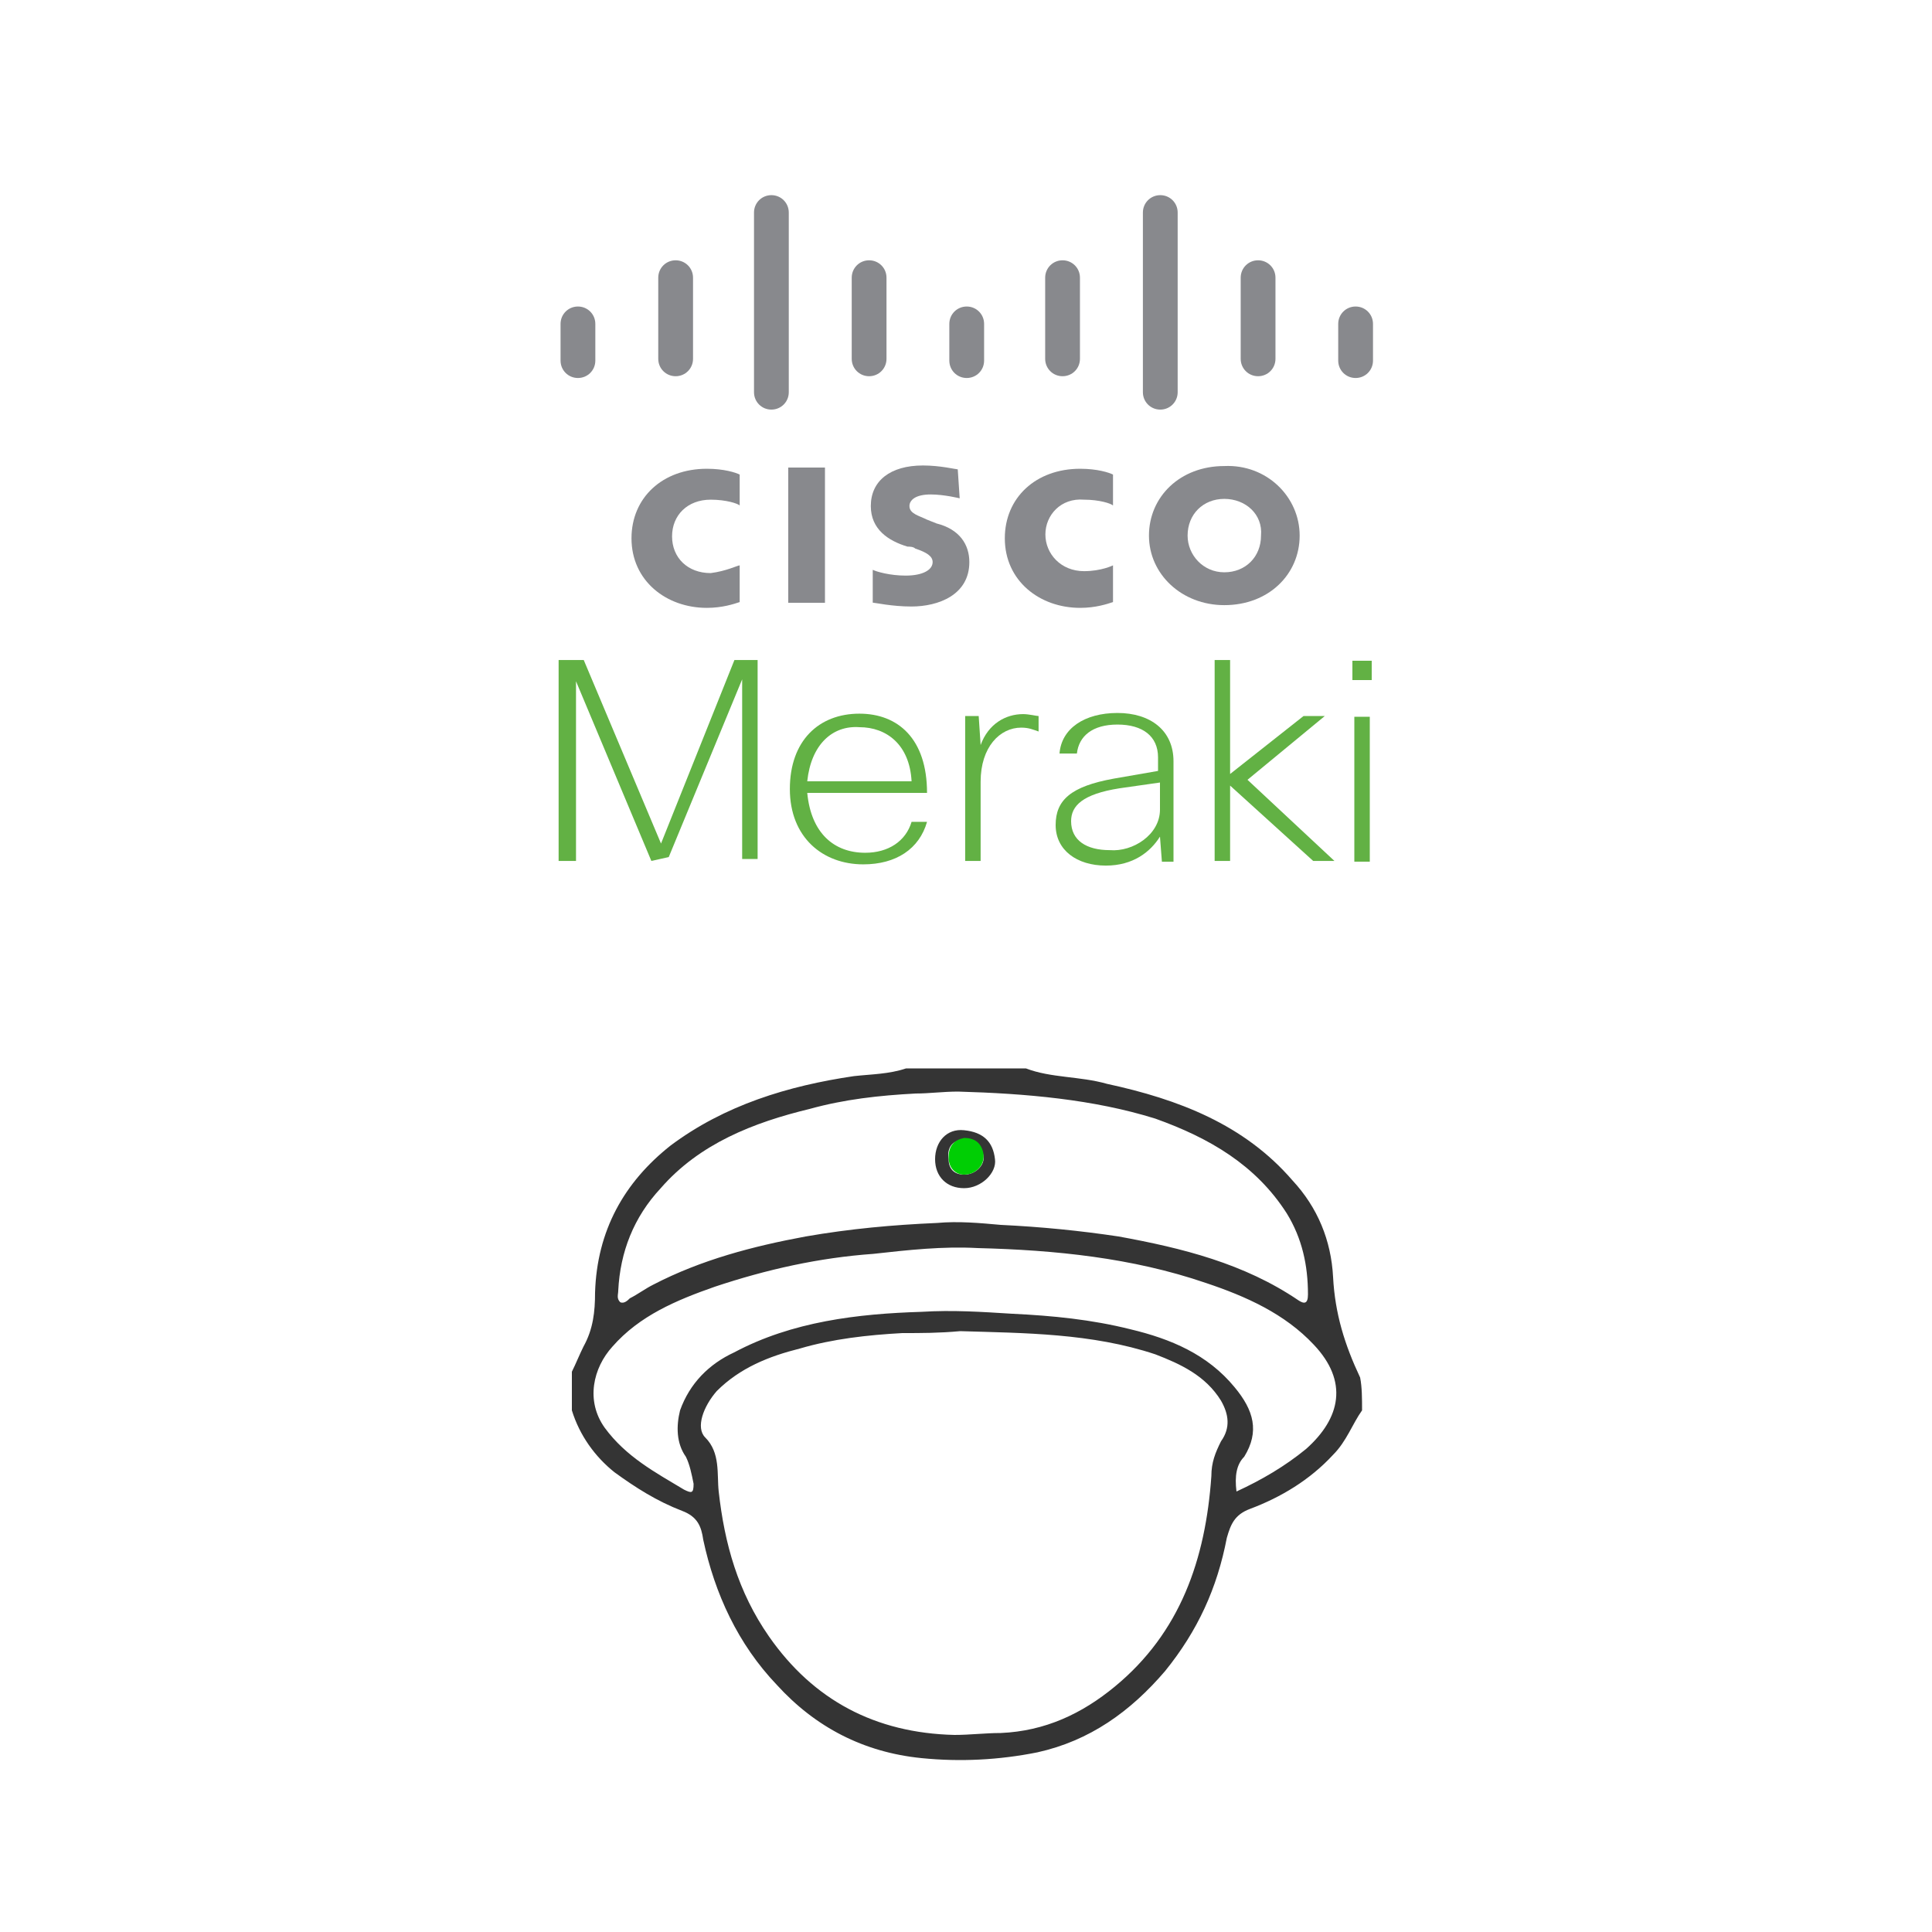 <?xml version="1.0" encoding="utf-8"?>
<!-- Generator: Adobe Illustrator 27.2.0, SVG Export Plug-In . SVG Version: 6.00 Build 0)  -->
<svg version="1.1" id="Layer_1" xmlns="http://www.w3.org/2000/svg" xmlns:xlink="http://www.w3.org/1999/xlink" x="0px" y="0px"
	 viewBox="0 0 100 100" style="enable-background:new 0 0 100 100;" xml:space="preserve">
<style type="text/css">
	.st0{fill:#88898D;}
	.st1{fill:#62B144;}
	.st2{fill:#343434;}
	.st3{fill:#00CE04;}
</style>
<g>
	<g>
		<g transform="translate(41.309 23.263)">
			<path class="st0" d="M16.3,2.9c-0.1-0.1-0.7-0.3-1.5-0.3c-1.2-0.1-2,0.8-2,1.8s0.8,1.9,2,1.9c0.9,0,1.5-0.3,1.5-0.3v1.9
				c-0.3,0.1-0.9,0.3-1.7,0.3c-2.1,0-3.9-1.4-3.9-3.6c0-2.1,1.6-3.6,3.9-3.6c0.9,0,1.5,0.2,1.7,0.3V2.9z"/>
		</g>
		<g transform="translate(21.186 23.263)">
			<path class="st0" d="M17.1,2.9c-0.1-0.1-0.7-0.3-1.5-0.3c-1.2,0-2,0.8-2,1.9s0.8,1.9,2,1.9C16.4,6.3,17,6,17.1,6v1.9
				c-0.3,0.1-0.9,0.3-1.7,0.3c-2.1,0-3.9-1.4-3.9-3.6c0-2.1,1.6-3.6,3.9-3.6c0.9,0,1.5,0.2,1.7,0.3V2.9z"/>
		</g>
		<g transform="translate(47.37 23.622)">
			<path class="st0" d="M16,2.2c-1.1,0-1.9,0.8-1.9,1.9c0,1,0.8,1.9,1.9,1.9s1.9-0.8,1.9-1.9C18,3,17.1,2.2,16,2.2 M19.9,4.1
				c0,2-1.6,3.6-3.9,3.6c-2.2,0-3.9-1.6-3.9-3.6c0-2,1.6-3.6,3.9-3.6C18.2,0.4,19.9,2.1,19.9,4.1"/>
		</g>
		<g transform="translate(33.073 23.693)">
			<path class="st0" d="M16.6,2.1c0,0-0.8-0.2-1.5-0.2c-0.8,0-1.1,0.3-1.1,0.6c0,0.4,0.5,0.5,0.9,0.7l0.5,0.2c1.2,0.3,1.7,1.1,1.7,2
				c0,1.7-1.6,2.3-3,2.3c-1,0-1.9-0.2-2-0.2V5.8c0.2,0.1,0.9,0.3,1.7,0.3c0.9,0,1.4-0.3,1.4-0.7c0-0.3-0.3-0.5-0.9-0.7
				c-0.1-0.1-0.3-0.1-0.4-0.1c-1-0.3-1.9-0.9-1.9-2.1c0-1.3,1-2.1,2.7-2.1c0.9,0,1.7,0.2,1.8,0.2L16.6,2.1L16.6,2.1z"/>
		</g>
		<g transform="translate(13.314 33.165)">
			<path class="st0" d="M17.5-16.4c0-0.5-0.4-0.9-0.9-0.9s-0.9,0.4-0.9,0.9v1.9c0,0.5,0.4,0.9,0.9,0.9s0.9-0.4,0.9-0.9V-16.4z"/>
		</g>
		<g transform="translate(18.571 35.673)">
			<path class="st0" d="M17.3-21.3c0-0.5-0.4-0.9-0.9-0.9s-0.9,0.4-0.9,0.9v4.2c0,0.5,0.4,0.9,0.9,0.9s0.9-0.4,0.9-0.9V-21.3z"/>
		</g>
		<g transform="translate(23.827 39.101)">
			<path class="st0" d="M17-28.1c0-0.5-0.4-0.9-0.9-0.9c-0.5,0-0.9,0.4-0.9,0.9v9.3c0,0.5,0.4,0.9,0.9,0.9c0.5,0,0.9-0.4,0.9-0.9
				C17-18.9,17-28.1,17-28.1z"/>
		</g>
		<g transform="translate(29.085 35.673)">
			<path class="st0" d="M16.8-21.3c0-0.5-0.4-0.9-0.9-0.9S15-21.8,15-21.3v4.2c0,0.5,0.4,0.9,0.9,0.9c0.5,0,0.9-0.4,0.9-0.9
				L16.8-21.3L16.8-21.3z"/>
		</g>
		<g transform="translate(34.337 33.165)">
			<path class="st0" d="M16.6-16.4c0-0.5-0.4-0.9-0.9-0.9c-0.5,0-0.9,0.4-0.9,0.9v1.9c0,0.5,0.4,0.9,0.9,0.9c0.5,0,0.9-0.4,0.9-0.9
				V-16.4z"/>
		</g>
		<g transform="translate(39.598 35.673)">
			<path class="st0" d="M16.3-21.3c0-0.5-0.4-0.9-0.9-0.9c-0.5,0-0.9,0.4-0.9,0.9v4.2c0,0.5,0.4,0.9,0.9,0.9s0.9-0.4,0.9-0.9
				L16.3-21.3L16.3-21.3z"/>
		</g>
		<g transform="translate(44.856 39.101)">
			<path class="st0" d="M16.1-28.1c0-0.5-0.4-0.9-0.9-0.9c-0.5,0-0.9,0.4-0.9,0.9v9.3c0,0.5,0.4,0.9,0.9,0.9c0.5,0,0.9-0.4,0.9-0.9
				V-28.1z"/>
		</g>
		<g transform="translate(50.118 35.673)">
			<path class="st0" d="M15.9-21.3c0-0.5-0.4-0.9-0.9-0.9c-0.5,0-0.9,0.4-0.9,0.9v4.2c0,0.5,0.4,0.9,0.9,0.9s0.9-0.4,0.9-0.9V-21.3z
				"/>
		</g>
		<g transform="translate(55.366 33.165)">
			<path class="st0" d="M15.7-16.4c0-0.5-0.4-0.9-0.9-0.9c-0.5,0-0.9,0.4-0.9,0.9v1.9c0,0.5,0.4,0.9,0.9,0.9c0.5,0,0.9-0.4,0.9-0.9
				V-16.4z"/>
		</g>
		<path class="st0" d="M42.7,31.2h-1.9v-7h1.9V31.2z"/>
	</g>
	<g>
		<g transform="translate(75.414 18.062)">
			<path class="st1" d="M-41.7,26.5l-3.9-9.3v9.3h-0.9V16.1h1.3l4,9.5l3.8-9.5h1.2v10.3h-0.8v-9.3l-3.8,9.2L-41.7,26.5L-41.7,26.5z"
				/>
		</g>
		<g transform="translate(96.783 21.139)">
			<path class="st1" d="M-48.8,21.4c-0.4,1.4-1.6,2.2-3.3,2.2c-2.1,0-3.8-1.4-3.8-3.9s1.5-3.9,3.6-3.9c2,0,3.5,1.3,3.5,4.1H-55
				C-54.8,22-53.6,23-52,23c1.2,0,2.1-0.6,2.4-1.6C-49.7,21.4-48.8,21.4-48.8,21.4z M-55,19.3h5.4c-0.1-1.9-1.3-2.8-2.7-2.8
				C-53.7,16.4-54.8,17.4-55,19.3"/>
		</g>
		<g transform="translate(99.857 18.062)">
			<path class="st1" d="M-49.9,26.5V19h0.7l0.1,1.5c0.4-1.1,1.3-1.6,2.2-1.6c0.3,0,0.7,0.1,0.8,0.1v0.8c-0.3-0.1-0.5-0.2-0.9-0.2
				c-1.1,0-2.1,1-2.1,2.8v4.1L-49.9,26.5z"/>
		</g>
		<g transform="translate(107.14 26.403)">
			<path class="st1" d="M-52.3,12.6c0.1-1.3,1.3-2.1,3-2.1c1.7,0,2.9,0.9,2.9,2.5v5.2H-47l-0.1-1.3c-0.5,0.8-1.4,1.5-2.8,1.5
				c-1.5,0-2.6-0.8-2.6-2.1c0-1.3,0.8-2,3-2.4l2.3-0.4v-0.7c0-1.1-0.8-1.7-2.1-1.7c-1.3,0-2,0.6-2.1,1.5L-52.3,12.6L-52.3,12.6z
				 M-47.1,15.5v-1.4l-2.1,0.3c-1.9,0.3-2.5,0.9-2.5,1.7c0,1,0.8,1.5,2,1.5C-48.5,17.7-47.1,16.8-47.1,15.5"/>
		</g>
		<g transform="translate(119.27 18.062)">
			<path class="st1" d="M-56.4,26.5V16.1h0.8v5.9l3.8-3h1.1l-4,3.3l4.5,4.2h-1.1l-4.3-3.9v3.9L-56.4,26.5L-56.4,26.5z"/>
		</g>
		<path class="st1" d="M70,34.2h1v1h-1V34.2z M70.1,37.1h0.8v7.5h-0.8V37.1z"/>
	</g>
</g>
<g id="NRCfB3.tif">
	<g>
		<path class="st2" d="M70.5,73c-0.5,0.7-0.8,1.6-1.5,2.3c-1.2,1.3-2.7,2.2-4.3,2.8c-0.8,0.3-1,0.8-1.2,1.5
			c-0.5,2.6-1.5,4.8-3.2,6.9c-1.8,2.1-3.9,3.6-6.6,4.2c-2,0.4-4,0.5-6,0.3c-3-0.3-5.5-1.6-7.5-3.8c-2-2.1-3.2-4.7-3.8-7.5
			c-0.1-0.7-0.3-1.2-1.1-1.5c-1.3-0.5-2.4-1.2-3.5-2c-1-0.8-1.8-1.9-2.2-3.2c0-0.7,0-1.3,0-2c0.2-0.4,0.4-0.9,0.6-1.3
			c0.5-0.9,0.6-1.8,0.6-2.8c0.1-3.2,1.5-5.7,3.9-7.6c2.8-2.1,6.1-3.1,9.5-3.6c0.9-0.1,1.8-0.1,2.7-0.4c2.1,0,4.1,0,6.2,0
			c1.3,0.5,2.8,0.4,4.2,0.8c3.7,0.8,7.1,2.1,9.6,5c1.3,1.4,2,3.1,2.1,5c0.1,1.9,0.6,3.5,1.4,5.2C70.5,71.8,70.5,72.4,70.5,73z
			 M49.7,68.9c-1.1,0.1-2,0.1-3,0.1c-1.8,0.1-3.6,0.3-5.3,0.8c-1.6,0.4-3.1,1-4.3,2.2c-0.7,0.8-1.1,1.9-0.6,2.4
			c0.8,0.8,0.6,1.9,0.7,2.8c0.3,2.7,1,5.2,2.6,7.5c2.3,3.3,5.5,5,9.6,5.1c0.8,0,1.6-0.1,2.4-0.1c2.3-0.1,4.2-1,5.9-2.4
			c3.4-2.8,4.7-6.6,5-10.9c0-0.7,0.2-1.2,0.5-1.8c0.5-0.7,0.4-1.4,0-2.1c-0.8-1.3-2.1-1.9-3.4-2.4C56.5,69,53,69,49.7,68.9z
			 M49.6,56.5c-0.8,0-1.5,0.1-2.2,0.1c-1.9,0.1-3.7,0.3-5.5,0.8c-2.9,0.7-5.7,1.8-7.7,4.1c-1.4,1.5-2.1,3.3-2.2,5.3
			c0,0.2-0.1,0.4,0.1,0.6c0.2,0.1,0.4-0.1,0.5-0.2c0.4-0.2,0.8-0.5,1.2-0.7c2.5-1.3,5.2-2,7.9-2.5c2.3-0.4,4.5-0.6,6.8-0.7
			c1.1-0.1,2.2,0,3.3,0.1c2.1,0.1,4.1,0.3,6.1,0.6c3.3,0.6,6.5,1.4,9.3,3.3c0.3,0.2,0.5,0.2,0.5-0.3c0-1.5-0.3-2.9-1.1-4.2
			c-1.6-2.5-4-3.9-6.8-4.9C56.6,56.9,53.1,56.6,49.6,56.5z M64,77.2c1.3-0.6,2.5-1.3,3.6-2.2c1.8-1.6,2.2-3.5,0.4-5.4
			c-1.5-1.6-3.5-2.5-5.6-3.2c-3.8-1.3-7.8-1.7-11.8-1.8c-1.8-0.1-3.6,0.1-5.4,0.3c-2.8,0.2-5.5,0.8-8.2,1.7c-2,0.7-3.9,1.5-5.3,3.1
			c-1,1.1-1.4,2.8-0.4,4.2c1.1,1.5,2.6,2.3,4.1,3.2c0.4,0.2,0.5,0.2,0.5-0.3c-0.1-0.5-0.2-1-0.4-1.4c-0.5-0.7-0.5-1.6-0.3-2.4
			c0.5-1.4,1.5-2.4,2.8-3c3-1.6,6.4-2,9.7-2.1c1.6-0.1,3.1,0,4.7,0.1c2.1,0.1,4.1,0.3,6.1,0.8c2.1,0.5,4,1.3,5.4,3
			c1,1.2,1.3,2.3,0.5,3.6C64,75.8,63.9,76.4,64,77.2z"/>
		<path class="st2" d="M49.9,61.5c-0.9,0-1.5-0.6-1.5-1.5c0-0.9,0.6-1.6,1.5-1.5c1,0.1,1.5,0.6,1.6,1.5
			C51.6,60.7,50.8,61.5,49.9,61.5z M49.9,60.8c0.6,0,1.1-0.5,1-1c-0.1-0.5-0.4-0.9-1-0.8c-0.6,0-0.9,0.4-0.8,1
			C49.1,60.6,49.5,60.8,49.9,60.8z"/>
		<path class="st3" d="M49.9,60.8c-0.4,0-0.8-0.3-0.8-0.9c0-0.6,0.3-0.9,0.8-1c0.6,0,0.9,0.3,1,0.8C51,60.3,50.5,60.8,49.9,60.8z"/>
	</g>
</g>
</svg>
